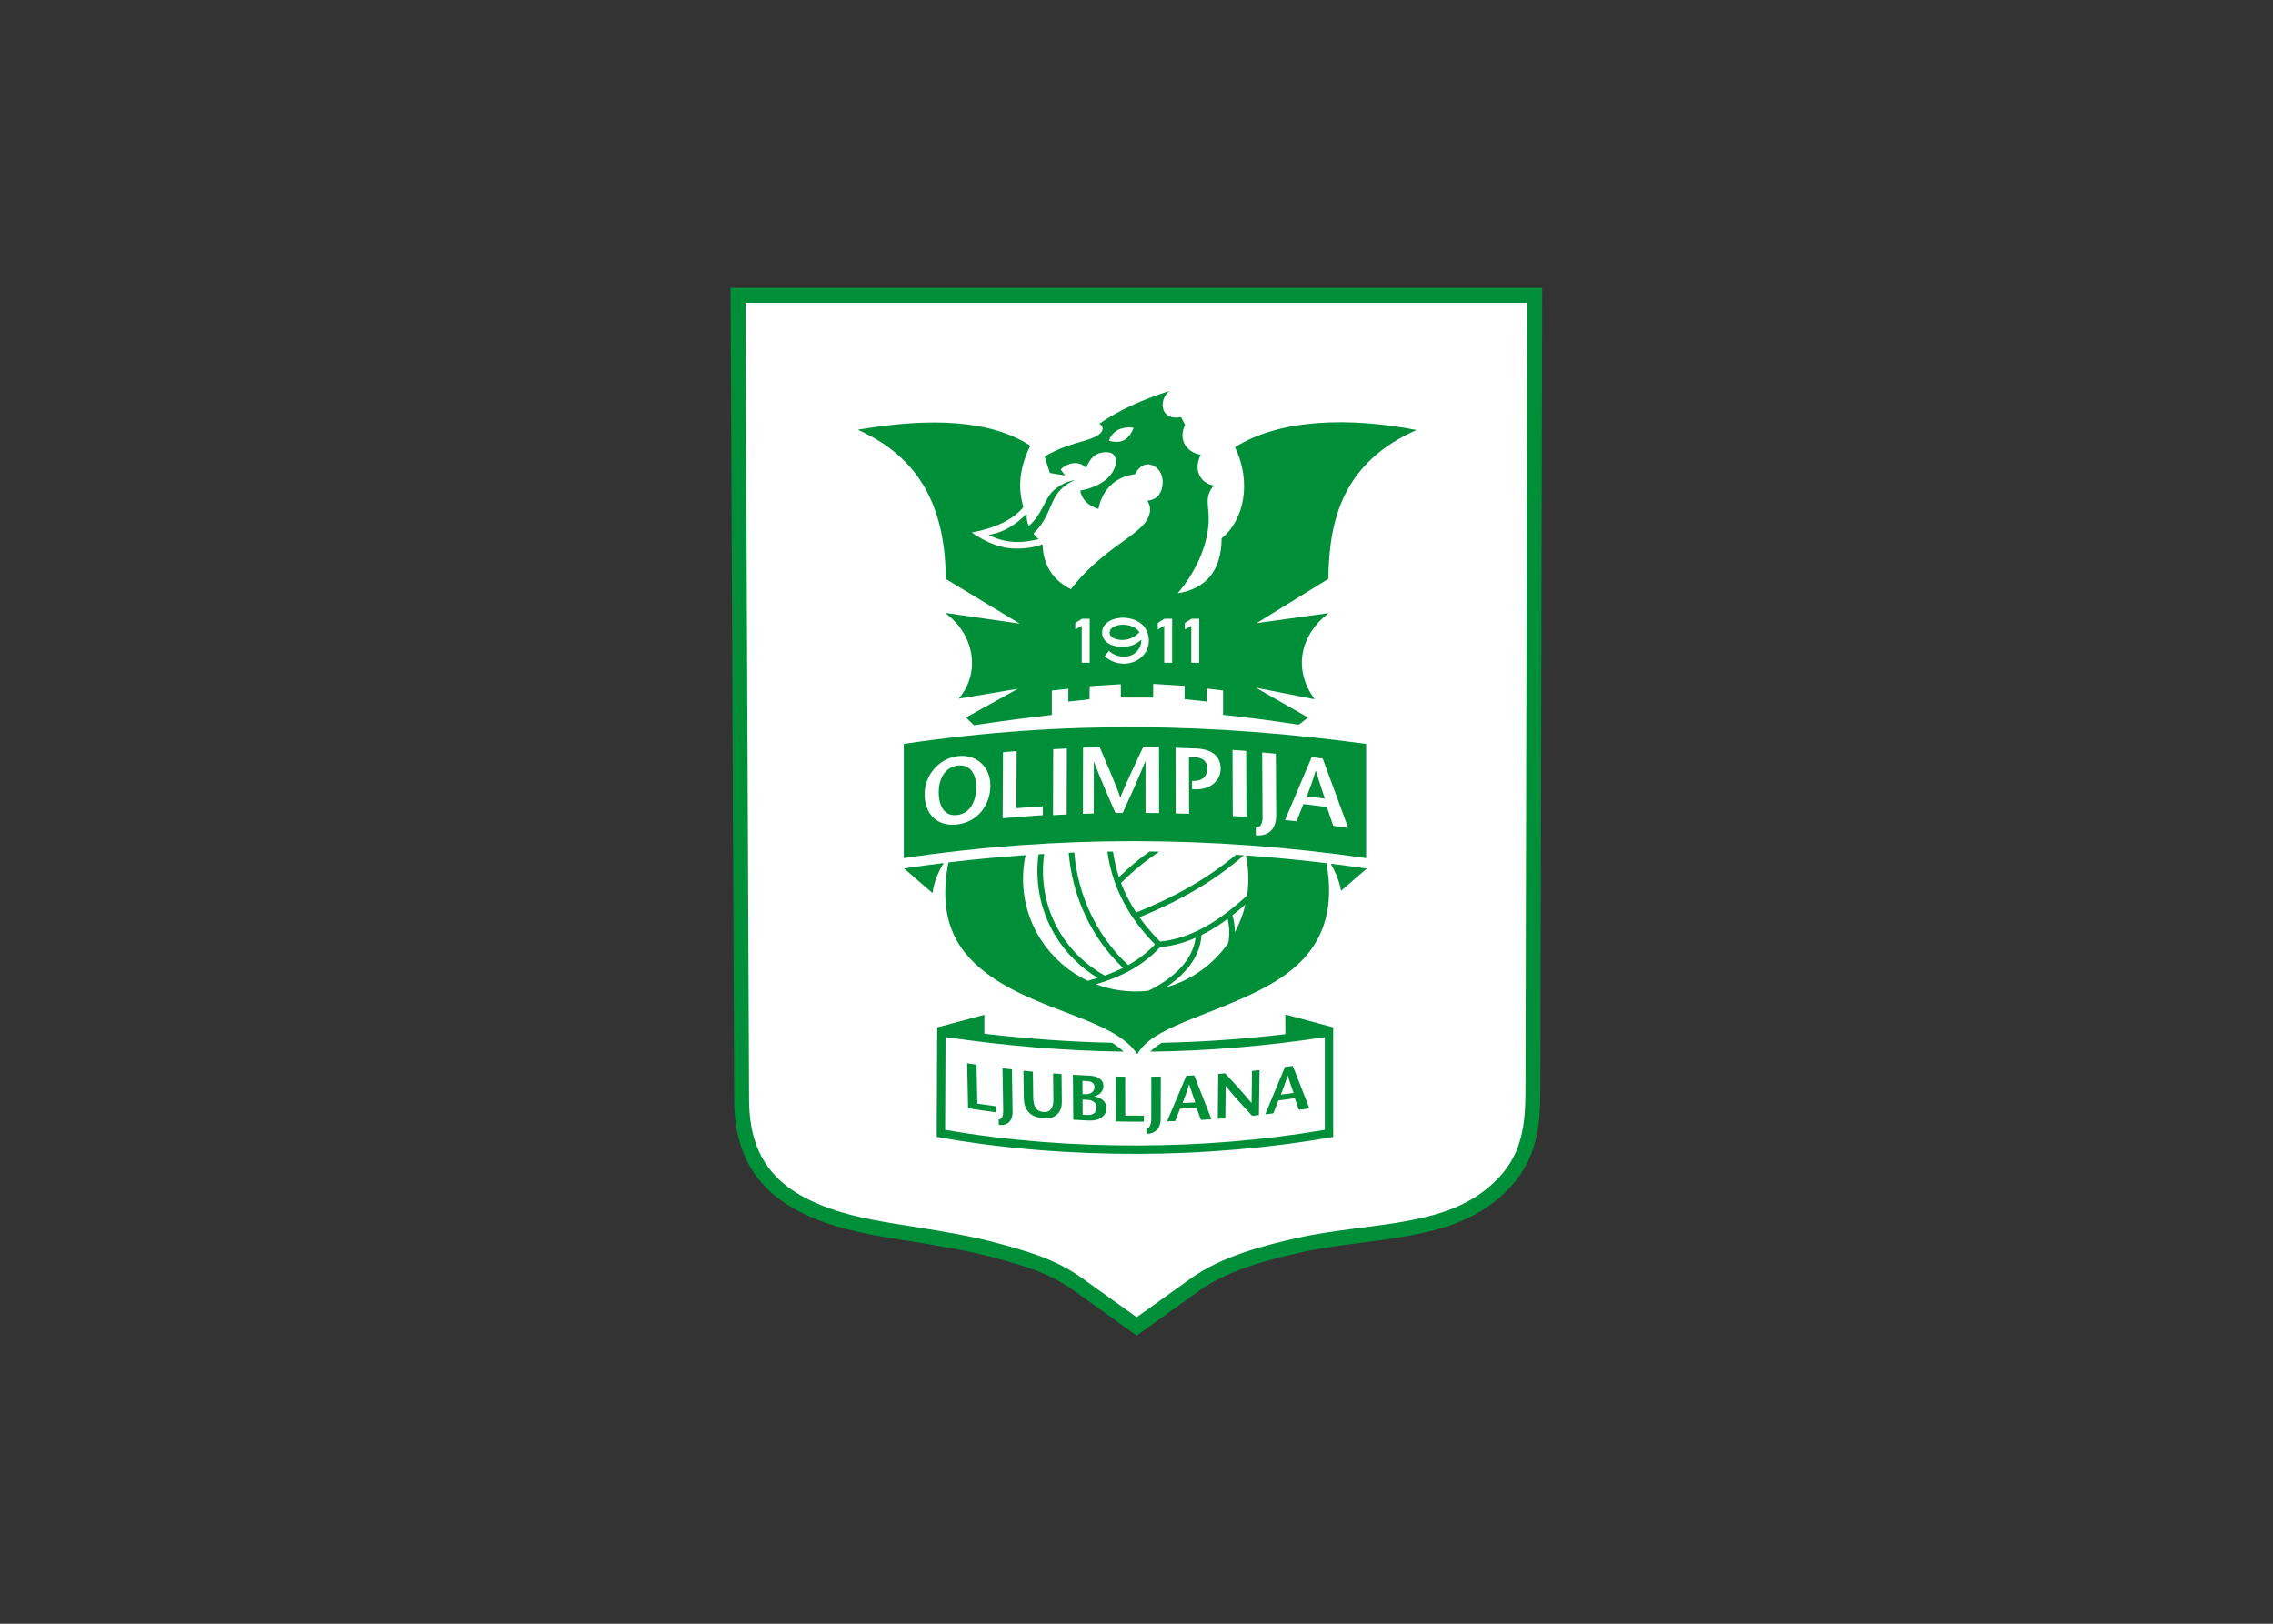 <svg clip-rule="evenodd" fill-rule="evenodd" stroke-linejoin="round" stroke-miterlimit="2" viewBox="0 0 560 400" xmlns="http://www.w3.org/2000/svg"><rect x="0" y="0" width="560" height="400" fill="#333333" stroke="none"/><g transform="matrix(.5 0 0 .5 127.709 29.925)"><path d="m104.559 81.98 1.793 400.163c.126 32.029 15.596 50.028 44.875 60.42 13.465 4.78 28.792 7.043 42.884 9.309 13.71 2.205 27.511 4.394 40.915 8.083 14.153 3.895 26.287 7.164 38.587 15.973l31.07 22.251 31.094-22.292c13.86-9.936 34.131-15.23 50.652-18.865 23.678-5.211 53.344-5.572 75.726-14.24 10.174-3.94 19.3-9.777 26.713-17.828 12.562-13.643 14.696-29.303 14.715-47.417l.893-395.557z" fill="#008f39"/><path d="m111.937 89.325 1.76 392.788c.113 28.734 13.488 44.123 39.987 53.529 13.192 4.682 27.803 6.761 41.593 8.979 13.995 2.251 28.012 4.486 41.697 8.252 15.028 4.136 27.999 7.833 40.916 17.084l26.791 19.187 26.817-19.226c14.907-10.687 35.602-16.163 53.352-20.07 11.853-2.608 24.07-3.925 36.092-5.54 12.726-1.709 26.55-3.724 38.56-8.375 9.116-3.53 17.32-8.739 23.963-15.954 11.243-12.211 12.756-26.51 12.774-42.456l.876-388.198z" fill="#fff"/><path d="m216.914 284.409c11.421-13.169 7.372-32.358-6.715-42.317l36.869 5.321-36.489-22.045c-.014-41.845-18.508-62.449-43.331-73.485 35.862-6.159 65.371-4.906 85.014 7.856-5.776 11.844-5.98 21.515-3.388 30.236-5.274 6.451-14.221 10.454-25.489 12.536 4.826 3.386 10.5 6.213 16.279 7.377 5.421 1.092 13.107.547 18.512-1.5l.168.256c.295 9.883 5.067 17.401 13.937 21.792 5.159-6.789 11.054-12.26 17.063-17.092 7.498-6.031 14.71-10.239 18.695-14.723 3.303-3.714 4.351-8.071 1.871-11.769 4.249-.316 6.186-2.96 6.993-5.393 1.482-4.474.234-9.91-4.2-11.963-2.215-1.025-5.944-1.172-8.875 4.306-11.672 1.498-16.573 9.81-17.991 17.104-4.598-1.451-7.987-4.122-8.995-8.995 8.905-1.782 13.236-5.266 15.494-8.48 2.26-3.217 2.756-7.054 1.143-9.069-1.103-1.378-3.329-1.702-6.118-1.194-2.699.492-5.652 2.393-7.605 7.593-3.674-4.392-10.136-2.069-12.543.76.929 1.014 1.351 1.901 2.28 2.915l-7.602-1.267-2.534-8.109c11.914-6.996 20.084-6.863 25.946-10.283 3.35-1.954 3.296-4.81.914-5.808 9.946-6.82 20.377-11.55 34.589-16.217-5.471 4.359-4.684 14.923 5.701 12.923.76 1.436 1.267 2.365 2.027 3.801-3.915 8.017 1.649 13.918 7.729 14.697-3.569 6.726-.908 13.969 6.461 15.204-5.035 5.619-2.271 9.938-2.609 17.957-.53 12.588-7.216 25.776-15.255 35.129 13.578-2.164 21.56-10.716 21.665-27.113 11.393-9.165 14.708-28.211 6.589-44.851 22.382-14.172 56.717-14.805 89.448-8.489-35.934 15.909-43.128 43.64-43.457 73.358l-35.349 21.792 35.476-4.941c-13.494 10.32-18.055 27.266-6.842 42.443l-29.014-5.701 25.72 14.697-4.561 3.547c-13.078-2.005-25.59-3.67-37.297-4.853v-11.997l-8.054-.944-.065 6.364-10.818-1.147-.019-6.573-15.461-.963-.033 6.726-15.905-.014-.025-6.558-15.327.968-.056 6.422-10.461 1.169v-6.337l-8.133.887v12.027c-12.719 1.441-23.897 2.919-38.365 5.077l-3.928-3.801 25.593-14.19zm74.118-127.078c.612-2.133 2.229-4.221 4.434-5.383 2.095-1.103 5.427-1.461 7.666-1.015-1.001 2.936-2.81 5.004-4.562 6.018-2.157 1.248-4.856 1.058-7.538.38z" fill="#008f39"/><path d="m274.308 176.589c-4.022.905-6.681 2.073-10.015 4.72-5.001 3.969-6.067 12.569-12.791 17.959-.974-2.027-1.057-4.054-1.013-6.081-4.983 5.19-11.064 9.34-18.878 10.516 8.045 4.022 15.943 4.381 24.832 2.027-1.098-.845-2.111-1.605-2.534-2.788 5.942-5.805 7.25-11.152 9.53-15.898 1.949-4.058 4.678-7.71 10.869-10.455z" fill="#008f39"/><path d="m189.927 306.66c79.513-11.814 152.85-10.146 227.802 0v56.278c-76.606-11.087-152.547-11.212-227.802 0z" fill="#008f39"/><path d="m211.905 365.076c-5.653 29.43 4.966 44.894 20.841 56.076 25.212 17.758 60.891 21.237 72.223 38.353 7.638-13.501 33.595-18.079 60.195-31.48 21.595-10.88 39.284-27.677 33.022-62.59-13.224-1.601-26.462-2.873-39.709-3.813.786 3.718 1.201 7.572 1.201 11.523 0 2.794-.209 5.538-.607 8.221-7.567 6.892-15.698 13.269-24.799 17.548l-.336-.015-.008.177c-5.516 2.554-11.389 4.335-17.708 4.991-3.831-3.834-7.233-7.815-10.184-11.976 18.646-7.572 36.286-17.266 51.451-30.54-1.308-.091-2.617-.178-3.926-.262-14.601 12.274-31.415 21.334-49.117 28.475-3.043-4.621-5.543-9.466-7.474-14.577l.102-.101c5.784-5.768 11.985-10.851 18.694-15.333-1.584-.027-3.168-.049-4.753-.065-5.322 3.799-10.327 7.995-15.057 12.629-1.33-4.03-2.316-8.226-2.946-12.606-.925.012-1.851.025-2.776.041 2.468 17.724 10.551 32.574 23.473 45.694-3.915 4.172-8.372 7.503-13.186 10.203-15.534-14.326-24.867-34.476-26.566-55.455-.918.035-1.836.071-2.754.109 1.704 21.39 11.099 41.936 26.748 56.714-2.894 1.458-5.899 2.712-8.979 3.805l-.422-.24c-8.772-4.978-16.177-12.026-21.455-20.632-3.723-6.071-6.292-12.767-7.59-19.769-1.183-6.379-1.287-12.876-.402-19.282-.933.053-1.867.108-2.801.165-.846 6.522-.708 13.13.495 19.619 1.36 7.334 4.05 14.349 7.95 20.707 5.178 8.442 12.311 15.455 20.748 20.59-1.617.506-3.249.972-4.893 1.406-18.853-8.867-31.909-28.031-31.909-50.241 0-4.002.428-7.905 1.233-11.667-12.684.879-25.358 2.077-38.019 3.598zm146.318 20.74c-1.127 4.822-2.883 9.402-5.176 13.65-.01-2.834-.409-5.689-1.207-8.36 2.174-1.693 4.299-3.466 6.383-5.29zm-8.42 18.926c-7.306 10.527-18.161 18.404-30.832 21.9 7.419-4.828 13.759-11.277 16.406-19.413.674-2.07 1.087-4.207 1.223-6.378 4.508-2.223 8.783-4.934 12.877-7.955.865 3.415 1.037 7.113.541 10.569-.062.429-.134.855-.215 1.277zm-39.395 23.547c-2.043.229-4.119.35-6.223.35-6.867 0-13.441-1.252-19.511-3.533 11.851-3.502 22.922-8.897 31.497-18.267 6.247-.609 12.061-2.255 17.532-4.64-1.553 12.052-12.318 20.761-23.295 26.09z" fill="#008f39"/><path d="m190.042 368.026 14.075 12.166c.582-4.945 2.417-9.891 5.503-14.837-6.32.779-12.636 1.637-18.949 2.577z" fill="#008f39"/><path d="m418.039 368.085-12.68 10.96c-.722-4.265-2.463-8.836-5.105-13.357 5.587.691 11.171 1.439 16.752 2.247z" fill="#008f39"/><path d="m206.398 446.329 23.234-6.192-.01 9.319c21.06 2.47 42.034 4.019 62.934 4.466 2.074 1.312 4.017 2.757 5.685 4.352-29.366-.352-58.671-2.948-87.734-7.159l-.215 45.7c31.386 5.422 63.34 7.771 95.173 7.695 30.624-.073 61.669-2.547 91.892-7.706v-45.65c-28.448 4.315-57.2 6.807-85.971 7.126 1.587-1.595 3.533-3.042 5.625-4.346 20.297-.415 40.814-1.874 60.916-4.261l-.032-9.705 23.593 6.361v53.949c-30.271 5.382-63.264 8.285-96.013 8.364-32.335.077-65.928-2.346-99.331-8.364z" fill="#008f39"/><path d="m281.53 245.006h-3.802l-3.297 2.066v3.239l3.171-1.836v18.196h3.928z" fill="#fff"/><path d="m322.155 245.006h-3.801l-3.297 2.066v3.239l3.171-1.836v18.196h3.927z" fill="#fff"/><path d="m335.497 245.006h-3.801l-3.298 2.066v3.239l3.171-1.836v18.196h3.928z" fill="#fff"/><path d="m306.943 255.38c-2.618 2.266-5.573 3.463-9.174 3.51-4.285.056-9.951-1.758-10.112-6.861-.172-5.469 6.199-7.735 10.742-7.529 5.109.233 9.948 2.496 11.679 7.614.583 1.723.717 3.566.463 5.363-.806 5.702-6.171 9.561-11.754 9.649-3.954.061-7.033-1.218-9.918-3.581l2.122-2.711c2.121 1.87 4.578 2.899 7.742 2.849 4.574-.075 8.378-3.663 8.21-8.303zm-.888-3.747c-1.65-2.54-4.745-3.554-7.813-3.693-2.345-.107-6.974.864-6.876 3.98.09 2.874 4.187 3.556 6.358 3.528 3.311-.044 6.144-1.4 8.331-3.815z" fill="#fff"/><g fill="#008f39"><path d="m221.147 464.009c1.85.293 2.776.435 4.628.713.154 7.672.231 11.51.384 19.182 3.634.544 5.453.799 9.095 1.28.021 1.19.032 1.786.053 2.976-5.485-.725-8.224-1.123-13.693-1.989-.186-8.865-.28-13.298-.467-22.162z"/><path d="m243.212 467.039c.13 8.287.194 12.433.324 20.722.076 4.935-2.699 7.114-6.784 6.585-.018-1.05-.026-1.576-.046-2.626.847-.142 1.298-.468 1.585-.935.377-.613.649-2.095.623-3.647-.139-8.264-.209-12.396-.347-20.66 1.857.233 2.787.344 4.645.561z"/><path d="m253.533 468.14c.067 5.086.099 7.629.166 12.715.057 4.332 1.401 6.842 5.081 7.164 3.517.308 4.901-2.469 4.862-6.041-.054-5.185-.082-7.778-.136-12.965 1.665.131 2.498.193 4.164.309.052 5.504.078 8.254.131 13.755.053 5.597-3.665 8.509-9.116 8.031-6.238-.548-9.525-3.862-9.61-9.903-.077-5.415-.116-8.122-.192-13.536 1.859.195 2.789.29 4.65.471z"/><path d="m278.057 489.357c.947.048 1.422.073 2.371.116 2.568.122 4.505-1.101 4.492-3.566-.014-2.592-2.033-3.773-4.573-3.894-.937-.044-1.406-.066-2.343-.115.022 2.984.031 4.474.053 7.459zm-.071-10.177c.581.03.871.044 1.452.072 2.674.131 4.481-1.444 4.47-3.499-.01-1.96-1.537-2.872-3.554-2.967-.965-.045-1.449-.069-2.414-.119.018 2.606.028 3.908.046 6.513zm-4.549 12.639c-.072-8.853-.107-13.278-.179-22.131 3.347.201 5.02.288 8.37.439 3.905.173 6.661 1.96 6.673 4.963.015 3.541-2.983 4.895-4.6 5.238 0 .025.001.038.001.064 2.873.243 6.083 2.235 6.097 5.617.015 3.824-3.299 6.463-8.729 6.214-3.054-.14-4.581-.221-7.633-.404z"/><path d="m294.339 470.543c1.868.038 2.802.054 4.669.078.014 7.663.02 11.493.032 19.154 3.665.046 5.497.052 9.162.034-.001 1.19-.001 1.783-.001 2.971-5.52.027-8.28.003-13.799-.112-.025-8.851-.038-13.274-.063-22.125z"/><path d="m316.561 470.552c-.022 8.283-.034 12.42-.057 20.702-.012 4.932-2.848 7.494-6.959 7.524.001-1.05.002-1.574.002-2.623.857-.26 1.317-.646 1.616-1.152.392-.667.693-2.189.696-3.738.013-8.256.018-12.382.031-20.638 1.869-.02 2.803-.037 4.671-.075z"/><path d="m333.546 483.311c-.968-2.857-1.941-5.496-3.011-8.86-.026.001-.037.001-.065.003-.979 3.459-2.085 6.192-3.19 9.144 2.507-.101 3.76-.157 6.266-.287zm-.534-13.341c3.42 8.676 5.119 13 8.499 21.621-2.079.137-3.118.202-5.196.322-.837-2.366-1.257-3.551-2.096-5.92-3.27.174-4.904.249-8.175.372-.96 2.451-1.441 3.675-2.399 6.121-1.607.054-2.41.078-4.017.12 3.785-8.949 5.687-13.438 9.512-22.454 1.549-.066 2.323-.103 3.872-.182z"/><path d="m364.889 489.515c-1.338.149-2.007.22-3.344.36-4.325-4.633-8.67-9.287-12.962-14.663-.025.002-.039.002-.065.004-.069 6.351-.102 9.523-.171 15.874-1.484.117-2.227.175-3.715.283.088-8.854.132-13.279.218-22.132 1.361-.098 2.042-.151 3.404-.259 4.373 4.71 8.694 9.338 12.953 14.581.025-.002.037-.005.063-.008.088-6.313.133-9.471.221-15.784 1.493-.154 2.237-.234 3.728-.399-.132 8.857-.199 13.285-.33 22.142z"/><path d="m381.948 478.604c-.926-2.771-1.858-5.323-2.879-8.592-.028.004-.04.004-.068.008-1.015 3.548-2.146 6.384-3.28 9.439 2.492-.329 3.738-.499 6.227-.855zm-.368-13.299c3.289 8.371 4.923 12.545 8.168 20.866-2.06.325-3.093.484-5.157.791-.801-2.293-1.205-3.438-2.009-5.733-3.247.468-4.873.689-8.123 1.109-.985 2.538-1.476 3.807-2.46 6.342-1.598.199-2.397.295-3.996.481 3.874-9.292 5.819-13.959 9.73-23.324 1.539-.207 2.309-.315 3.847-.532z"/></g><path d="m225.624 327.978c.037-5.997-2.67-11.441-9.165-10.637-6.498.804-9.274 6.925-9.32 12.924-.048 6.231 2.313 12.288 9.148 11.442 6.834-.844 9.298-7.498 9.337-13.729zm-25.44 3.276c.076-9.116 6.984-17.409 16.307-18.563 9.323-1.153 16.161 5.441 16.11 14.554-.056 9.718-6.347 17.875-16.347 19.112-10 1.236-16.151-5.382-16.07-15.103z" fill="#fff"/><path d="m238.818 310.737c2.687-.24 4.03-.354 6.718-.57-.053 11.276-.082 16.912-.135 28.187 5.312-.424 7.741-.612 13.058-.942-.006 1.749-.01 2.623-.015 4.372-8.019.497-11.795.801-19.801 1.517.071-13.025.106-19.538.175-32.564z" fill="#fff"/><path d="m263.447 341.77c.044-13.002.065-19.504.109-32.506 2.691-.15 4.038-.218 6.73-.344-.037 13.003-.055 19.505-.091 32.507-2.699.124-4.049.192-6.748.343z" fill="#fff"/><path d="m315.704 340.744c-2.664-.044-3.997-.06-6.661-.078-.004-10.18-.007-15.271-.012-25.45-.038-.001-.056-.001-.093-.001-3.627 9.064-7.403 17.27-11.14 25.46-1.435.012-2.153.02-3.59.04-3.536-8.108-7.113-16.234-10.538-25.225-.038 0-.056.001-.094.002-.017 10.181-.025 15.271-.042 25.451-2.135.061-3.203.095-5.337.173.027-13.051.042-19.577.069-32.629 3.278-.119 4.917-.17 8.196-.249 3.38 7.932 8.841 20.623 10.113 24.804.038-.001.057-.001.094-.001 1.561-4.397 7.509-17.015 11.276-25.011 3.092.017 4.637.034 7.729.085.011 13.052.017 19.579.03 32.629z" fill="#fff"/><path d="m330.484 341.122c-2.644-.096-3.967-.139-6.611-.21-.02-12.938-.031-19.408-.051-32.348 4.116.112 6.172.183 10.286.355 7.387.308 11.927 3.649 11.949 9.934.018 5.454-4.736 10.506-12.603 10.185-.618-.026-.927-.037-1.545-.062-.004-1.608-.005-2.411-.01-4.019.581-.033.871-.051 1.451-.083 3.136-.056 6.125-1.803 6.112-6.146-.008-3.327-2.211-5.338-6.091-5.495-1.179-.049-1.769-.072-2.947-.115.024 11.201.036 16.804.059 28.004z" fill="#fff"/><path d="m352.016 342.187c-.051-13.021-.076-19.533-.127-32.554 2.691.177 4.036.27 6.725.471.059 13.021.087 19.533.145 32.555-2.696-.201-4.045-.296-6.743-.472z" fill="#fff"/><path d="m373.234 311.479c.068 12.104.103 18.159.171 30.262.04 7.209-4.047 10.459-10.025 9.98-.007-1.535-.011-2.302-.019-3.836 3.765-.122 3.321-4.669 3.31-6.837-.063-12.067-.094-18.102-.156-30.168 2.689.227 4.032.347 6.719.599z" fill="#fff"/><path d="m397.374 333.614c-1.434-4.451-2.862-8.57-4.439-13.772-.037-.004-.056-.008-.094-.011-1.317 4.844-2.832 8.601-4.346 12.688 3.553.417 5.328.634 8.879 1.095zm-1.033-19.738c5.003 13.621 7.508 20.452 12.529 34.165-2.951-.431-4.427-.641-7.381-1.041-1.243-3.71-1.863-5.562-3.103-9.266-4.635-.608-6.955-.893-11.596-1.423-1.324 3.389-1.986 5.085-3.312 8.481-2.287-.25-3.429-.37-5.717-.602 5.266-12.448 7.893-18.646 13.123-30.995 2.183.264 3.275.399 5.457.681z" fill="#fff"/></g></svg>